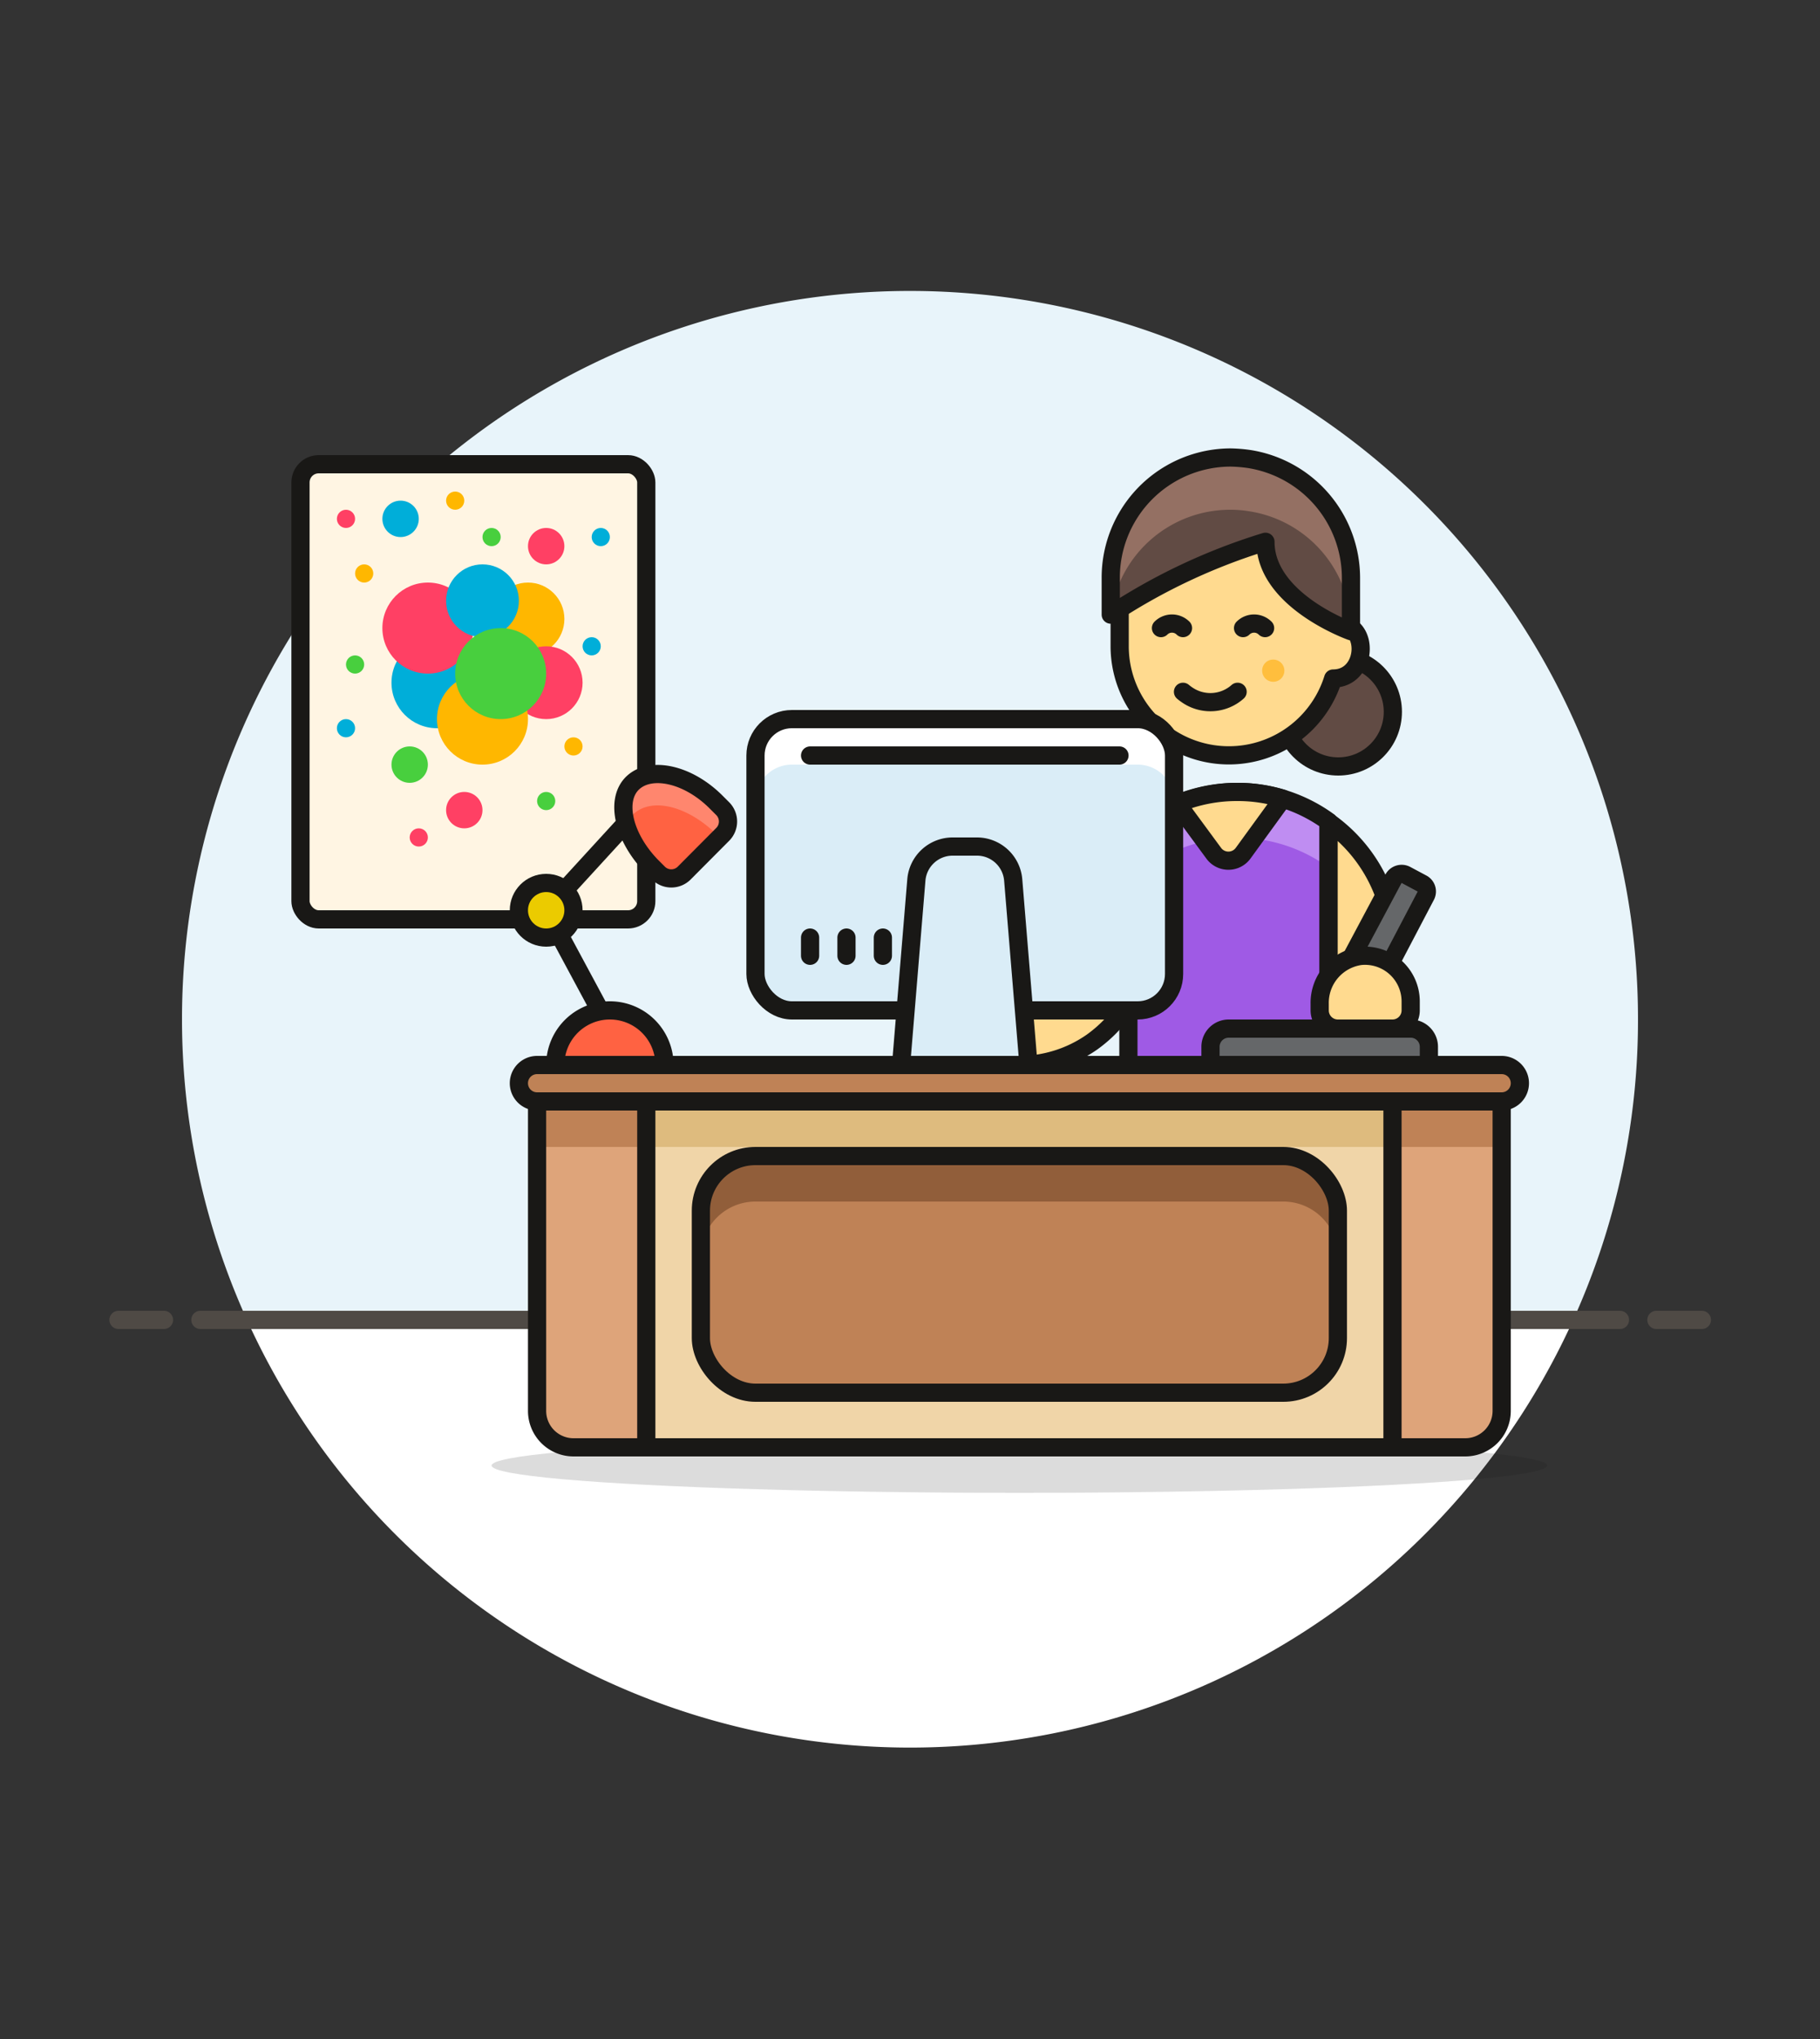 <svg id="Multicolor" xmlns="http://www.w3.org/2000/svg" viewBox="0 0 100 112"><rect x="0" y="0" width="100" height="112" fill="#333333" stroke="none"/><defs><style>.cls-1{fill:#e8f4fa;}.cls-2{fill:#fff;}.cls-11,.cls-3{fill:none;}.cls-3{stroke:#4f4a45;}.cls-11,.cls-12,.cls-13,.cls-17,.cls-20,.cls-23,.cls-29,.cls-3,.cls-4{stroke-linecap:round;}.cls-11,.cls-12,.cls-13,.cls-17,.cls-20,.cls-23,.cls-29,.cls-3,.cls-30,.cls-4{stroke-linejoin:round;}.cls-4{fill:#fff5e3;}.cls-11,.cls-12,.cls-13,.cls-17,.cls-20,.cls-23,.cls-29,.cls-30,.cls-4{stroke:#191816;}.cls-5{fill:#ffb700;}.cls-6{fill:#ff4064;}.cls-7{fill:#00aed9;}.cls-8{fill:#48cf3e;}.cls-9{fill:#9f5ae5;}.cls-10{fill:#bf8df2;}.cls-12{fill:#ffda8f;}.cls-13,.cls-15{fill:#614b44;}.cls-14{fill:#ffbe3d;}.cls-16{fill:#947063;}.cls-17,.cls-18{fill:#ff6242;}.cls-19{fill:#ff866e;}.cls-20{fill:#ebcb00;}.cls-21{fill:#191816;opacity:0.15;}.cls-22,.cls-23{fill:#daedf7;}.cls-24{fill:#dea47a;}.cls-25,.cls-29{fill:#bf8256;}.cls-26{fill:#f0d5a8;}.cls-27{fill:#debb7e;}.cls-28{fill:#915e3a;}.cls-30{fill:#656769;}</style></defs><title>29- graphic-designer-workspace-female-asian</title><g id="Background"><g id="New_Symbol_60-8" data-name="New Symbol 60"><path class="cls-1" d="M90,56A40,40,0,1,0,13.57,72.5H86.44A39.89,39.89,0,0,0,90,56Z"/><path class="cls-2" d="M13.57,72.5a40,40,0,0,0,72.87,0Z"/><line class="cls-3" x1="11.01" y1="72.5" x2="89.01" y2="72.5"/><line class="cls-3" x1="6.51" y1="72.5" x2="9.01" y2="72.5"/><line class="cls-3" x1="91.01" y1="72.5" x2="93.51" y2="72.5"/></g></g><g id="Scene"><rect class="cls-4" x="16.51" y="25.5" width="19" height="25" rx="1" ry="1"/><circle class="cls-5" cx="29.01" cy="34" r="2"/><circle class="cls-6" cx="30.01" cy="37.5" r="2"/><circle class="cls-7" cx="24.01" cy="37.5" r="2.5"/><circle class="cls-5" cx="26.51" cy="39.5" r="2.5"/><circle class="cls-6" cx="23.51" cy="34.5" r="2.5"/><circle class="cls-7" cx="26.51" cy="33" r="2"/><circle class="cls-8" cx="27.51" cy="37" r="2.5"/><circle class="cls-7" cx="22.01" cy="28.5" r="1"/><circle class="cls-8" cx="22.51" cy="42" r="1"/><circle class="cls-5" cx="20.01" cy="31.5" r="0.5"/><circle class="cls-5" cx="31.51" cy="41" r="0.5"/><circle class="cls-8" cx="27.01" cy="29.5" r="0.5"/><circle class="cls-8" cx="30.01" cy="44" r="0.5"/><circle class="cls-8" cx="19.51" cy="36.5" r="0.5"/><circle class="cls-7" cx="33.01" cy="29.5" r="0.5"/><circle class="cls-7" cx="19.01" cy="40" r="0.5"/><circle class="cls-7" cx="32.51" cy="35.5" r="0.5"/><circle class="cls-6" cx="19.01" cy="28.5" r="0.5"/><circle class="cls-6" cx="23.01" cy="46" r="0.5"/><circle class="cls-5" cx="25.01" cy="27.5" r="0.5"/><circle class="cls-6" cx="30.01" cy="30" r="1"/><circle class="cls-6" cx="25.51" cy="44.5" r="1"/><path class="cls-9" d="M68,43.5A8.46,8.46,0,0,0,62,46V60.5H73V45.13A8.49,8.49,0,0,0,68,43.5Z"/><path class="cls-10" d="M68,43.5A8.46,8.46,0,0,0,62,46v2.5a8.49,8.49,0,0,1,11-.85v-2.5A8.49,8.49,0,0,0,68,43.5Z"/><path class="cls-11" d="M68,43.5A8.46,8.46,0,0,0,62,46V60.5H73V45.13A8.49,8.49,0,0,0,68,43.5Z"/><path class="cls-12" d="M70.48,43.87l-2.18,3a1,1,0,0,1-1.61,0l-2-2.72A8.52,8.52,0,0,1,68,43.5,8.39,8.39,0,0,1,70.48,43.87Z"/><path class="cls-12" d="M53.28,55H56a3.5,3.5,0,0,0,3.5-3.5h0A8.49,8.49,0,0,1,62,46v9.09a7.58,7.58,0,0,1-1,1.29,7.5,7.5,0,0,1-1,.86,7,7,0,0,1-4,1.26H53.28a1.75,1.75,0,0,1,0-3.5Z"/><path class="cls-12" d="M73,56.75a1.75,1.75,0,0,0,3.5,0l0-5c0-.26,0-.52,0-.77A8.47,8.47,0,0,0,73,45.15Z"/><circle class="cls-13" cx="73.53" cy="39.1" r="3"/><path class="cls-12" d="M67.55,27.06a6,6,0,0,1,6,6v1.21c1.72,0,1.6,3-.3,3h0a6,6,0,0,1-11.73-1.81V33.07A6,6,0,0,1,67.55,27.06Z"/><path class="cls-14" d="M69.35,36.84a.61.61,0,1,0,.6-.61A.6.6,0,0,0,69.35,36.84Z"/><path class="cls-11" d="M68,38a2.25,2.25,0,0,1-2.65.25A2.8,2.8,0,0,1,65,38"/><path class="cls-11" d="M69.51,34.5a.86.86,0,0,0-1.21,0"/><path class="cls-11" d="M65,34.5a.86.86,0,0,0-1.21,0"/><path class="cls-15" d="M67.61,25.13a8.09,8.09,0,0,1,1,.08,6.62,6.62,0,0,1,5.62,6.52v2.94s-4.7-1.67-4.7-4.91a32.88,32.88,0,0,0-8.5,4v-2A6.6,6.6,0,0,1,67.61,25.13Z"/><path class="cls-16" d="M73.48,28.73a6.61,6.61,0,0,0-4.9-3.52,7.77,7.77,0,0,0-1-.08,6.6,6.6,0,0,0-6.6,6.6v2l.06,0A6.61,6.61,0,0,1,67.61,28a6.24,6.24,0,0,1,1,.08,6.61,6.61,0,0,1,5.63,6.52V31.73A6.58,6.58,0,0,0,73.48,28.73Z"/><path class="cls-11" d="M67.61,25.13a8.09,8.09,0,0,1,1,.08,6.62,6.62,0,0,1,5.62,6.52v2.94s-4.7-1.67-4.7-4.91a32.88,32.88,0,0,0-8.5,4v-2A6.6,6.6,0,0,1,67.61,25.13Z"/><polyline class="cls-11" points="32.99 55.54 30.01 50 34.38 45.23"/><path class="cls-17" d="M30.51,58.5a3,3,0,0,1,6,0Z"/><path class="cls-18" d="M39.36,44.07c-1.56-1.57-3.62-2-4.6-1.06s-.5,3,1.06,4.59l.36.36a1,1,0,0,0,1.41,0l2.12-2.13a1,1,0,0,0,0-1.41Z"/><path class="cls-19" d="M34.76,44.76c1-1,3-.51,4.6,1.06l.19.18.16-.17a1,1,0,0,0,0-1.41l-.35-.35c-1.56-1.57-3.62-2-4.6-1.06a2.27,2.27,0,0,0-.36,2.3A1.46,1.46,0,0,1,34.76,44.76Z"/><path class="cls-11" d="M39.36,44.07c-1.56-1.57-3.62-2-4.6-1.06s-.5,3,1.06,4.59l.36.36a1,1,0,0,0,1.41,0l2.12-2.13a1,1,0,0,0,0-1.41Z"/><circle class="cls-20" cx="30.01" cy="50" r="1.5"/><ellipse class="cls-21" cx="56.01" cy="80.5" rx="29" ry="1.5"/><line class="cls-11" x1="48.01" y1="58.5" x2="58.01" y2="58.5"/><rect class="cls-22" x="41.51" y="39.5" width="23" height="16" rx="2" ry="2"/><path class="cls-2" d="M62.51,39.5h-19a2,2,0,0,0-2,2V44a2,2,0,0,1,2-2h19a2,2,0,0,1,2,2V41.5A2,2,0,0,0,62.51,39.5Z"/><rect class="cls-11" x="41.51" y="39.5" width="23" height="16" rx="2" ry="2"/><line class="cls-11" x1="44.51" y1="41.5" x2="61.51" y2="41.5"/><path class="cls-23" d="M56.51,58.5h-7l.84-10.17a2,2,0,0,1,2-1.83h1.32a2,2,0,0,1,2,1.83Z"/><line class="cls-11" x1="44.51" y1="51.5" x2="44.51" y2="52.5"/><line class="cls-11" x1="46.51" y1="51.5" x2="46.51" y2="52.5"/><line class="cls-11" x1="48.51" y1="51.5" x2="48.51" y2="52.5"/><path class="cls-24" d="M82.51,60.5h-53v17a2,2,0,0,0,2,2h49a2,2,0,0,0,2-2Z"/><rect class="cls-25" x="29.51" y="60.5" width="53" height="2.5"/><path class="cls-11" d="M82.51,60.5h-53v17a2,2,0,0,0,2,2h49a2,2,0,0,0,2-2Z"/><rect class="cls-26" x="35.51" y="60.5" width="41" height="19"/><rect class="cls-27" x="35.51" y="60.5" width="41" height="2.5"/><rect class="cls-11" x="35.51" y="60.5" width="41" height="19"/><rect class="cls-25" x="38.51" y="63.5" width="35" height="13" rx="3" ry="3"/><path class="cls-28" d="M70.51,63.5h-29a3,3,0,0,0-3,3V69a3,3,0,0,1,3-3h29a3,3,0,0,1,3,3V66.5A3,3,0,0,0,70.51,63.5Z"/><rect class="cls-11" x="38.51" y="63.5" width="35" height="13" rx="3" ry="3"/><path class="cls-29" d="M82.51,60.5a1,1,0,0,0,0-2h-53a1,1,0,0,0,0,2Z"/><path class="cls-30" d="M77.51,56.5h-10a1,1,0,0,0-1,1v1h12v-1A1,1,0,0,0,77.51,56.5Z"/><path class="cls-30" d="M75.33,54.94l-1.82,1.29,0-2.23,3.06-5.74a.51.51,0,0,1,.68-.2l.88.47a.49.49,0,0,1,.21.67Z"/><path class="cls-12" d="M77.51,55a2.51,2.51,0,0,0-2.76-2.49,2.6,2.6,0,0,0-2.24,2.63v.36a1,1,0,0,0,1,1h3a1,1,0,0,0,1-1Z"/></g></svg>